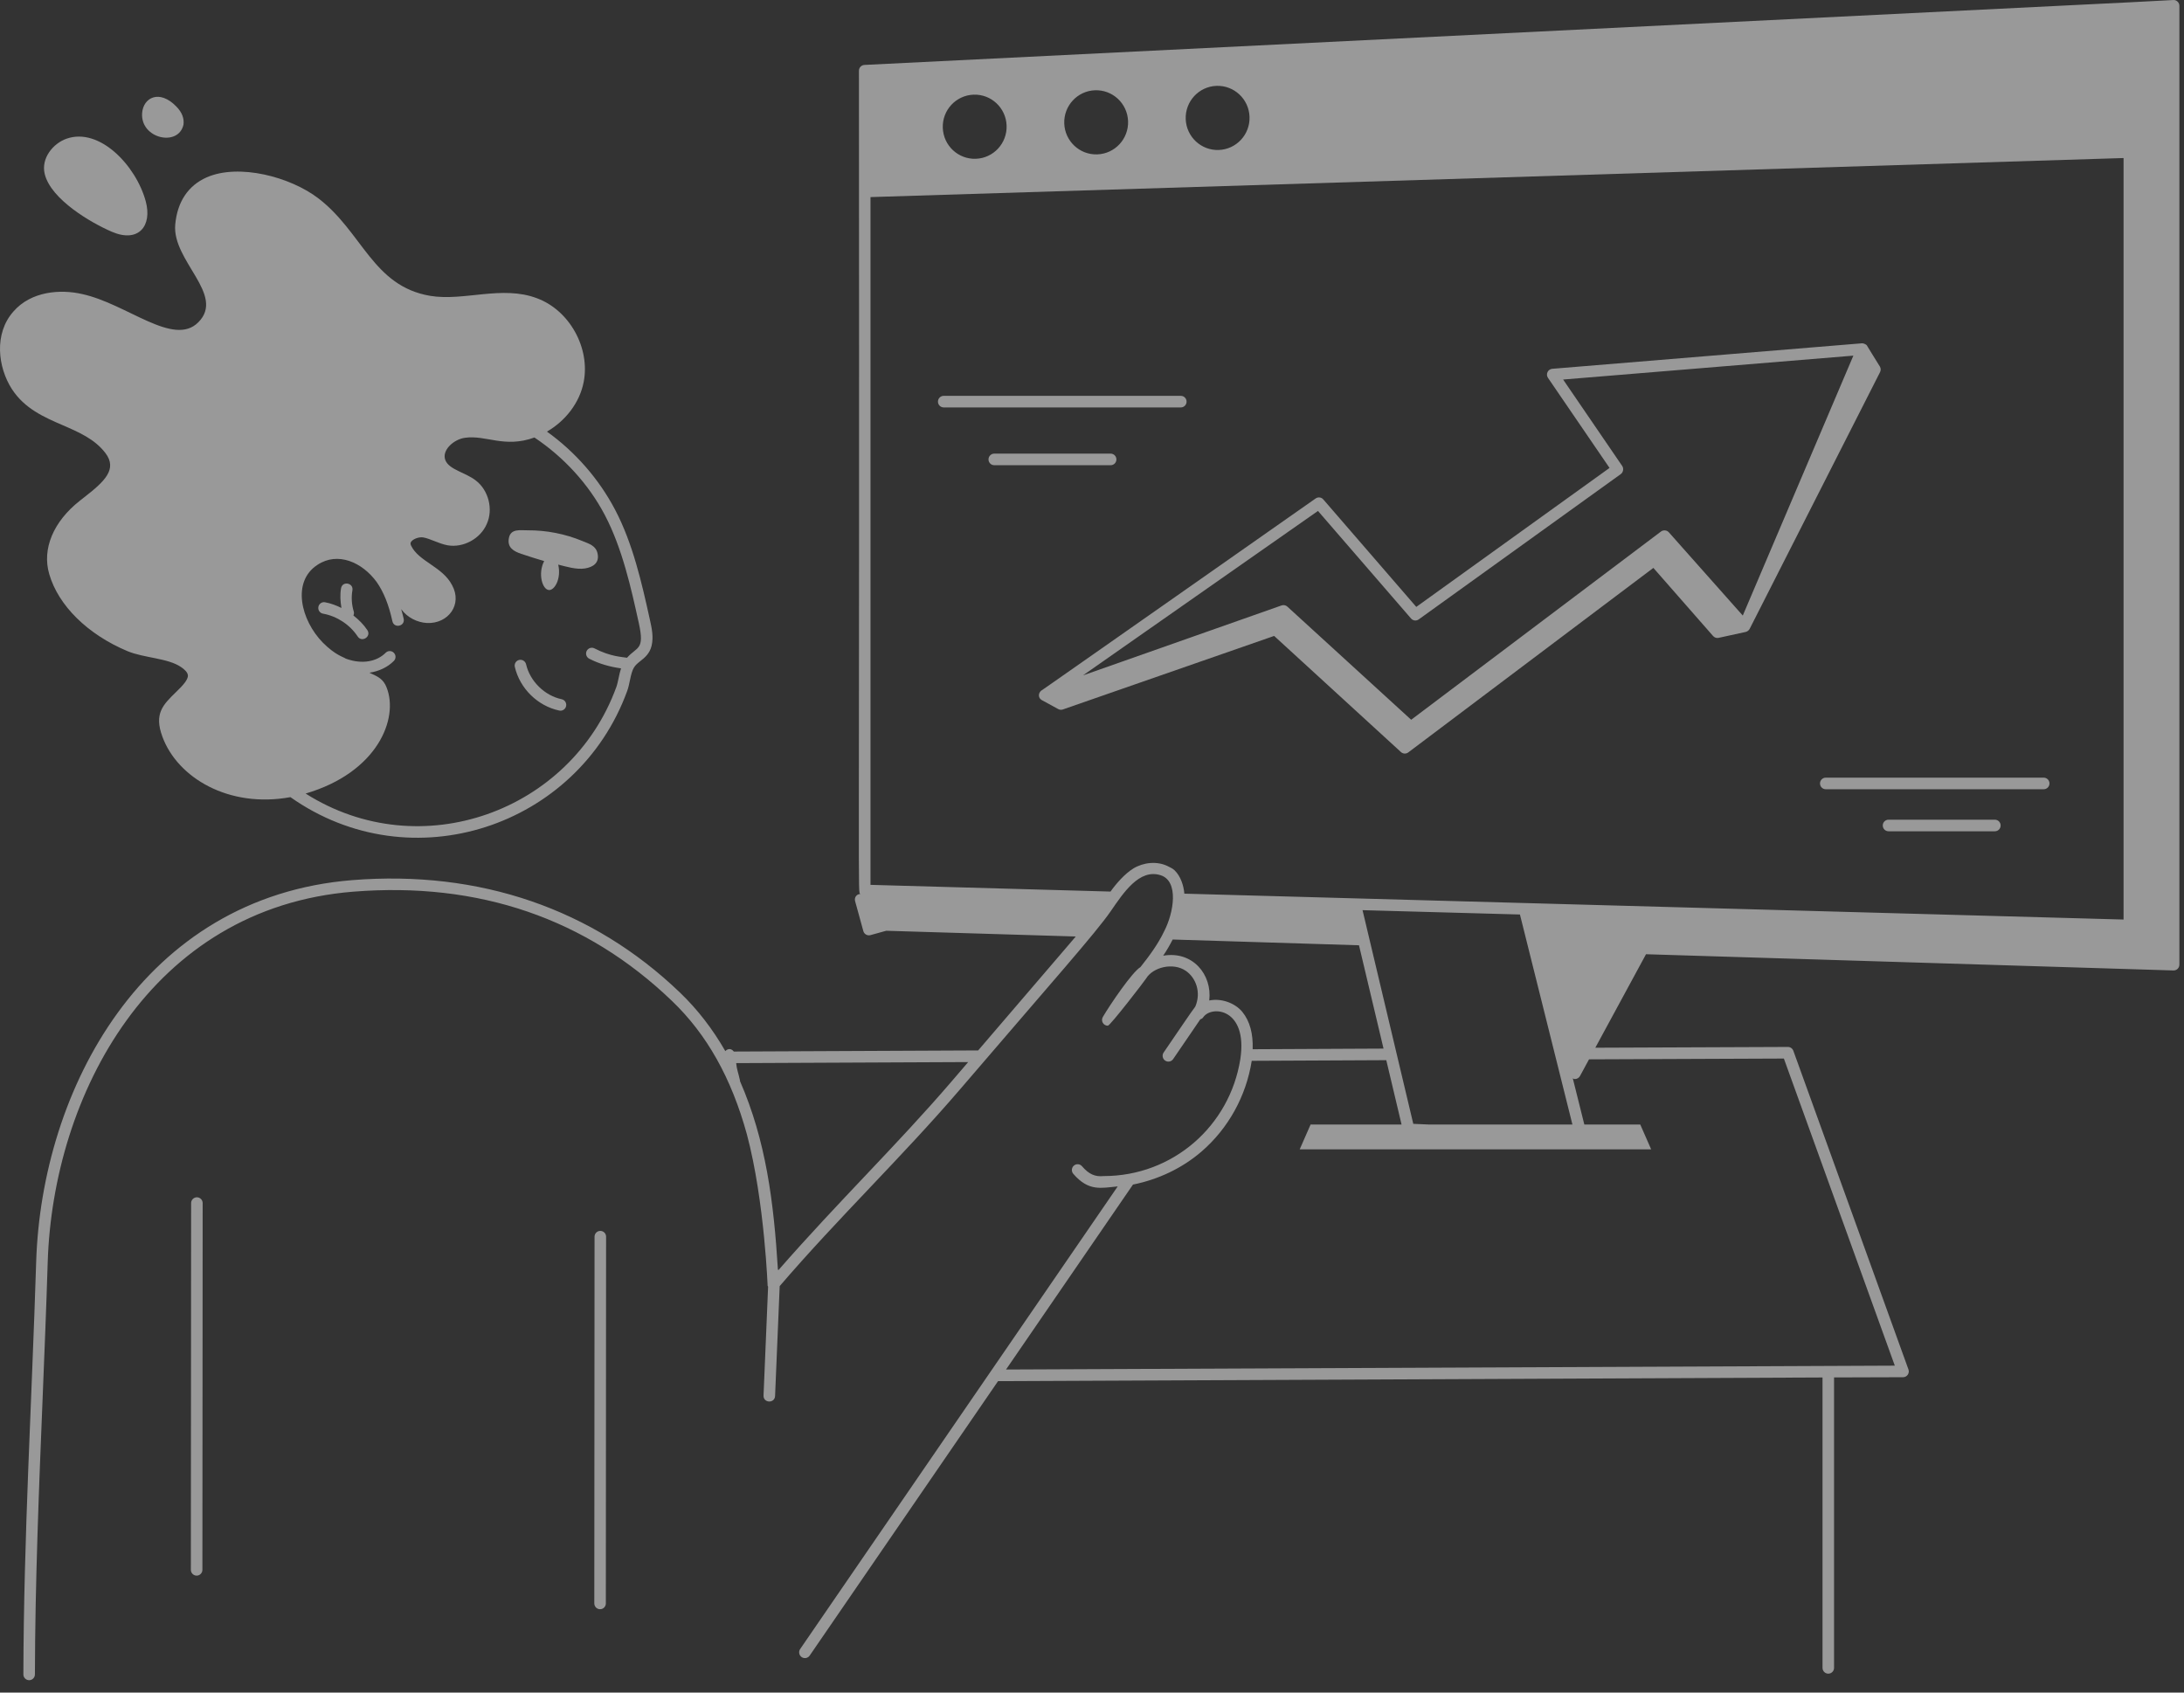 <svg width="160" height="124" viewBox="0 0 160 124" fill="none" xmlns="http://www.w3.org/2000/svg">
<rect x="0" y="0" width="160" height="124" fill="#333333" stroke="none"/>
<g opacity="0.5">
<path d="M159.662 0.426C159.662 0.31 159.614 0.198 159.53 0.118C159.446 0.037 159.326 -0.012 159.217 0.002L155.973 0.172C155.973 0.172 155.973 0.172 155.973 0.172C150.252 0.453 67.369 4.557 63.328 4.757C63.103 4.768 62.926 4.955 62.926 5.181C62.975 67.921 62.826 65.229 63.029 65.492C62.72 65.509 62.581 65.78 62.644 66.014L63.248 68.213C63.309 68.434 63.537 68.571 63.768 68.509L64.924 68.189L78.811 68.609C78.026 69.53 79.839 67.413 71.66 76.956L53.76 77.038C53.557 76.779 53.297 76.826 53.138 77.007C52.206 75.385 51.106 73.955 49.811 72.714C43.425 66.582 35.122 63.733 25.804 64.48C10.459 65.715 3.046 79.845 2.65 92.45C2.335 102.557 1.735 112.608 1.713 122.669C1.712 122.903 1.901 123.093 2.135 123.094H2.135C2.368 123.094 2.557 122.905 2.558 122.67C2.573 115.937 2.851 109.102 3.12 102.492C3.255 99.151 3.391 95.812 3.495 92.476C3.878 80.237 11.044 66.52 25.872 65.326C35.076 64.59 42.932 67.284 49.227 73.328C51.783 75.776 53.578 78.969 54.713 83.087C56.039 88.043 56.25 94.606 56.236 94.188C56.241 94.218 56.261 94.239 56.271 94.267L55.937 102.235C55.915 102.803 56.758 102.832 56.782 102.271L57.12 94.221C61.464 89.165 66.043 84.804 70.328 79.813C77.146 71.854 80.257 68.368 81.368 66.762C82.303 65.404 83.467 63.621 85.03 64.121C86.388 64.557 85.981 66.888 85.292 68.216C84.834 69.187 84.144 70.105 83.546 70.854C82.957 71.201 81.348 73.561 80.794 74.506C80.627 74.792 80.836 75.146 81.159 75.146C81.333 75.146 83.868 71.849 83.975 71.671C84.454 70.879 85.918 70.475 86.874 71.126C87.603 71.622 88.019 72.695 87.565 73.75C87.397 73.941 85.871 76.205 85.248 77.11C85.116 77.304 85.165 77.567 85.357 77.7C85.55 77.833 85.813 77.783 85.945 77.59L87.932 74.68C88.008 74.65 88.087 74.618 88.136 74.544C88.14 74.538 88.144 74.534 88.147 74.528C88.764 73.623 91.426 73.882 90.868 77.585C90.092 82.499 85.918 86.156 80.866 86.161C80.217 86.224 79.779 86.031 79.266 85.439C79.114 85.261 78.847 85.242 78.671 85.397C78.495 85.551 78.476 85.818 78.629 85.996C79.763 87.308 80.672 87.031 81.884 86.918L58.621 120.81C58.488 121.003 58.537 121.267 58.728 121.4C58.918 121.533 59.183 121.487 59.316 121.292L73.117 101.185L133.518 100.916V122.19C133.518 122.425 133.707 122.615 133.94 122.615C134.174 122.615 134.363 122.425 134.363 122.19V100.913L139.418 100.897C139.71 100.895 139.913 100.605 139.813 100.328L131.38 76.98C131.319 76.813 131.16 76.701 130.983 76.701C130.982 76.701 130.982 76.701 130.981 76.701L116.873 76.758L120.587 69.908L159.227 71.097C159.232 71.097 159.236 71.097 159.24 71.097C159.474 71.097 159.662 70.906 159.662 70.672V0.426H159.662ZM69.687 79.259C65.737 83.861 61.417 88.026 57.036 93.042C57.025 93.03 57.004 93.031 56.99 93.021C56.684 88.054 56.118 83.573 54.211 79.202C54.209 79.192 54.218 79.184 54.216 79.174C54.093 78.602 53.975 78.36 53.932 77.886L70.93 77.809L69.687 79.259ZM104.699 82.385L103.537 82.335C103.433 81.896 99.644 65.941 99.82 66.68C100.024 66.686 112.092 67.018 111.351 66.998C111.394 67.17 115.449 83.397 115.196 82.385H104.699ZM91.541 8.555C91.587 9.852 90.578 10.941 89.287 10.988C87.996 11.035 86.912 10.021 86.865 8.724C86.819 7.427 87.828 6.337 89.119 6.29C90.41 6.244 91.494 7.258 91.541 8.555ZM82.643 8.877C82.689 10.174 81.68 11.264 80.389 11.31C79.098 11.357 78.014 10.343 77.967 9.046C77.921 7.749 78.93 6.659 80.221 6.613C81.512 6.566 82.596 7.58 82.643 8.877ZM73.744 9.199C73.791 10.496 72.782 11.586 71.491 11.633C70.2 11.679 69.115 10.666 69.069 9.368C69.022 8.071 70.031 6.982 71.323 6.935C72.614 6.888 73.698 7.902 73.744 9.199ZM81.355 65.318C79.599 65.269 86.449 65.46 63.772 64.826V14.439L155.573 11.578V67.367C111.113 66.139 97.975 65.779 86.764 65.471C86.72 64.878 86.49 64.186 86.049 63.759C85.912 63.628 85.746 63.557 85.585 63.475C84.783 63.059 83.764 63.18 83.037 63.621C82.398 64.015 81.792 64.711 81.355 65.318ZM88.589 73.298C88.816 71.403 87.372 69.64 85.214 70.017C85.471 69.637 85.702 69.237 85.91 68.83L99.56 69.253L101.358 76.822L91.77 76.868C91.81 75.744 91.569 74.822 91.019 74.139C90.456 73.451 89.423 73.119 88.589 73.298ZM130.687 77.551L138.814 100.05C107.026 100.188 95.731 100.237 73.702 100.333L83.002 86.783C84.841 86.416 86.597 85.591 88.011 84.375C89.981 82.678 91.291 80.315 91.702 77.717L101.559 77.67L102.679 82.385H96.014L95.216 84.204H120.964L120.166 82.385H116.068L115.223 79.002C115.301 79.035 115.278 79.052 115.378 79.052C115.532 79.052 115.675 78.968 115.75 78.831L116.412 77.609L130.687 77.551Z" fill="white"/>
<path d="M41.147 51.226C39.9 50.964 38.828 49.911 38.54 48.666C38.487 48.438 38.263 48.298 38.032 48.348C37.804 48.402 37.663 48.63 37.716 48.858C38.083 50.439 39.392 51.724 40.974 52.057C41.195 52.106 41.426 51.962 41.474 51.728C41.522 51.499 41.376 51.274 41.147 51.226Z" fill="white"/>
<path d="M0.872 28.505C1.805 29.941 3.223 30.556 4.592 31.15C5.798 31.673 6.936 32.167 7.718 33.184C8.628 34.372 7.656 35.276 6.183 36.422L5.85 36.684C3.905 38.211 3.067 40.221 3.608 42.06C4.275 44.364 6.412 46.472 9.327 47.699C10.539 48.209 12.286 48.205 13.259 48.866C13.479 49.014 13.745 49.239 13.765 49.471C13.793 49.79 13.385 50.23 12.932 50.667C11.932 51.638 11.271 52.28 11.899 53.975C12.999 56.967 16.743 59.227 21.277 58.4C30.143 64.654 42.319 60.569 45.945 50.631C46.037 50.38 46.092 50.113 46.147 49.846C46.336 48.914 46.467 48.785 46.921 48.425C47.222 48.187 47.596 47.891 47.736 47.309C47.889 46.666 47.751 46.033 47.611 45.4C47.015 42.701 46.364 39.823 45.062 37.344C43.872 35.079 42.141 33.107 40.07 31.62C41.409 30.844 42.455 29.532 42.758 28C43.254 25.486 41.716 22.725 39.331 21.848C36.774 20.882 33.987 22.085 31.513 21.674C27.316 20.96 26.56 17.018 23.333 14.538C21.276 12.957 17.494 11.958 15.137 12.996C13.783 13.594 12.987 14.789 12.838 16.451C12.599 19.113 16.533 21.597 14.531 23.609C12.71 25.442 9.32 22.261 6.018 21.543C4.433 21.177 2.276 21.326 0.977 22.829C-0.454 24.446 -0.159 26.909 0.872 28.505ZM44.315 37.741C45.59 40.17 46.244 43.13 46.769 45.509C46.807 45.678 46.841 45.828 46.803 45.659C47.241 47.653 46.669 47.357 45.936 48.188C45.61 48.127 44.738 48.118 43.552 47.502C43.348 47.394 43.091 47.476 42.983 47.684C42.876 47.892 42.957 48.148 43.164 48.256C43.886 48.631 44.688 48.855 45.497 48.965C45.351 49.403 45.282 49.982 45.151 50.339C41.83 59.447 30.802 63.471 22.39 58.137C27.669 56.586 29.225 52.633 28.323 50.367C28.096 49.759 27.668 49.564 27.255 49.375L27.064 49.284C27.753 49.181 28.386 48.89 28.851 48.423C29.017 48.257 29.017 47.989 28.851 47.823C28.686 47.657 28.419 47.657 28.254 47.823C27.642 48.438 26.572 48.712 25.334 48.252C25.163 48.13 24.578 48.01 23.649 47.078C22.038 45.433 21.356 42.611 23.258 41.38C24.74 40.398 26.534 41.183 27.598 42.643C28.115 43.388 28.48 44.3 28.748 45.514C28.869 46.064 29.694 45.879 29.573 45.33C29.518 45.08 29.454 44.851 29.39 44.622C29.4 44.635 29.406 44.649 29.416 44.661C29.849 45.233 30.546 45.601 31.287 45.643C32.843 45.704 33.898 44.287 33.118 42.867C32.419 41.514 30.675 41.143 30.116 39.973C30.045 39.827 30.078 39.748 30.125 39.683C30.277 39.474 30.701 39.325 31.001 39.372C31.51 39.456 32.129 39.824 32.788 39.949C33.947 40.152 35.207 39.46 35.663 38.381C36.146 37.313 35.792 35.917 34.863 35.206C34.109 34.611 32.913 34.418 32.629 33.719C32.334 32.975 33.265 32.174 34.07 32.072C35.624 31.855 36.948 32.848 39.153 32.052C41.3 33.49 43.108 35.444 44.315 37.741Z" fill="white"/>
<path d="M4.874 10.162C3.887 10.508 2.995 11.595 3.276 12.746C3.732 14.622 6.697 16.337 8.2 16.982C10.129 17.81 11.17 16.571 10.676 14.746C9.97 12.136 7.29 9.307 4.874 10.162Z" fill="white"/>
<path d="M13.441 9.137C13.505 8.676 13.333 8.23 12.927 7.812C11.668 6.51 10.489 7.158 10.411 8.294C10.285 10.165 13.069 10.777 13.441 9.137Z" fill="white"/>
<path d="M44.384 117.469L44.402 90.601C44.402 90.368 44.213 90.177 43.98 90.177C43.746 90.177 43.557 90.367 43.557 90.601L43.539 117.469C43.539 117.703 43.728 117.894 43.962 117.894C44.195 117.894 44.384 117.704 44.384 117.469Z" fill="white"/>
<path d="M14.828 115.008L14.847 88.14C14.847 87.906 14.658 87.716 14.424 87.716C14.191 87.716 14.002 87.906 14.002 88.14L13.983 115.008C13.983 115.242 14.172 115.433 14.406 115.433C14.639 115.433 14.828 115.243 14.828 115.008Z" fill="white"/>
<path d="M25.891 45.092C25.929 45.003 25.948 44.904 25.918 44.804C25.762 44.303 25.728 43.765 25.817 43.248C25.913 42.7 25.081 42.54 24.985 43.102C24.902 43.579 24.932 44.064 25.015 44.54C24.631 44.352 24.232 44.197 23.813 44.123C23.59 44.076 23.364 44.235 23.324 44.467C23.283 44.697 23.436 44.918 23.666 44.958C24.686 45.14 25.635 45.766 26.207 46.633C26.514 47.094 27.222 46.635 26.912 46.164C26.639 45.751 26.282 45.401 25.891 45.092Z" fill="white"/>
<path d="M38.188 40.576C38.744 40.762 39.303 40.941 39.866 41.105C39.393 42.007 39.724 43.195 40.218 43.227C40.623 43.255 41.136 42.398 40.895 41.364C41.454 41.501 42.222 41.746 42.854 41.645C43.452 41.55 43.913 41.238 43.783 40.577C43.668 39.977 43.185 39.851 42.666 39.636C41.395 39.107 40.013 38.844 38.669 38.852C38.109 38.856 37.416 38.708 37.281 39.421C37.148 40.115 37.63 40.389 38.188 40.576Z" fill="white"/>
<path d="M86.928 29.424C86.928 29.19 86.74 29 86.506 29H69.137C68.904 29 68.715 29.19 68.715 29.424C68.715 29.659 68.904 29.849 69.137 29.849H86.506C86.74 29.849 86.928 29.659 86.928 29.424Z" fill="white"/>
<path d="M81.788 33.658C81.788 33.423 81.599 33.233 81.365 33.233H72.84C72.607 33.233 72.418 33.423 72.418 33.658C72.418 33.892 72.607 34.082 72.84 34.082H81.365C81.599 34.082 81.788 33.892 81.788 33.658Z" fill="white"/>
<path d="M133.334 57.396C133.334 57.631 133.523 57.821 133.756 57.821H149.722C149.956 57.821 150.145 57.631 150.145 57.396C150.145 57.162 149.956 56.972 149.722 56.972H133.756C133.523 56.972 133.334 57.162 133.334 57.396Z" fill="white"/>
<path d="M146.144 60.052H138.354C138.121 60.052 137.932 60.242 137.932 60.476C137.932 60.711 138.121 60.901 138.354 60.901H146.144C146.378 60.901 146.567 60.711 146.567 60.476C146.567 60.242 146.378 60.052 146.144 60.052Z" fill="white"/>
<path d="M102.633 55.096C102.782 55.233 103.008 55.245 103.171 55.122L121.126 41.605L125.502 46.596C125.603 46.711 125.762 46.765 125.908 46.729L127.892 46.296C127.989 46.275 128.121 46.188 128.179 46.074L137.733 27.262C137.8 27.13 137.794 26.973 137.716 26.847C137.612 26.677 136.663 25.156 136.785 25.326C136.699 25.206 136.497 25.143 136.407 25.151L113.719 27.019C113.396 27.046 113.222 27.412 113.405 27.682L117.915 34.281L103.757 44.463L96.944 36.588C96.805 36.423 96.561 36.396 96.384 36.518C96.214 36.637 76.102 50.744 76.271 50.605C76.066 50.774 76.032 51.132 76.327 51.293L77.526 51.948C77.629 52.003 77.752 52.015 77.866 51.976L93.344 46.589L102.633 55.096ZM96.555 37.432L103.372 45.311C103.514 45.478 103.76 45.506 103.936 45.378L118.74 34.731C118.91 34.609 118.975 34.332 118.844 34.14L114.514 27.805L135.778 26.055L127.676 45.097L123.597 40.504L122.259 38.996C122.259 38.996 122.258 38.996 122.258 38.995L122.257 38.995C122.098 38.816 121.836 38.827 121.688 38.937L103.383 52.731L94.312 44.442C94.197 44.337 94.034 44.304 93.888 44.355L79.335 49.482L96.555 37.432Z" fill="white"/>
</g>
</svg>
